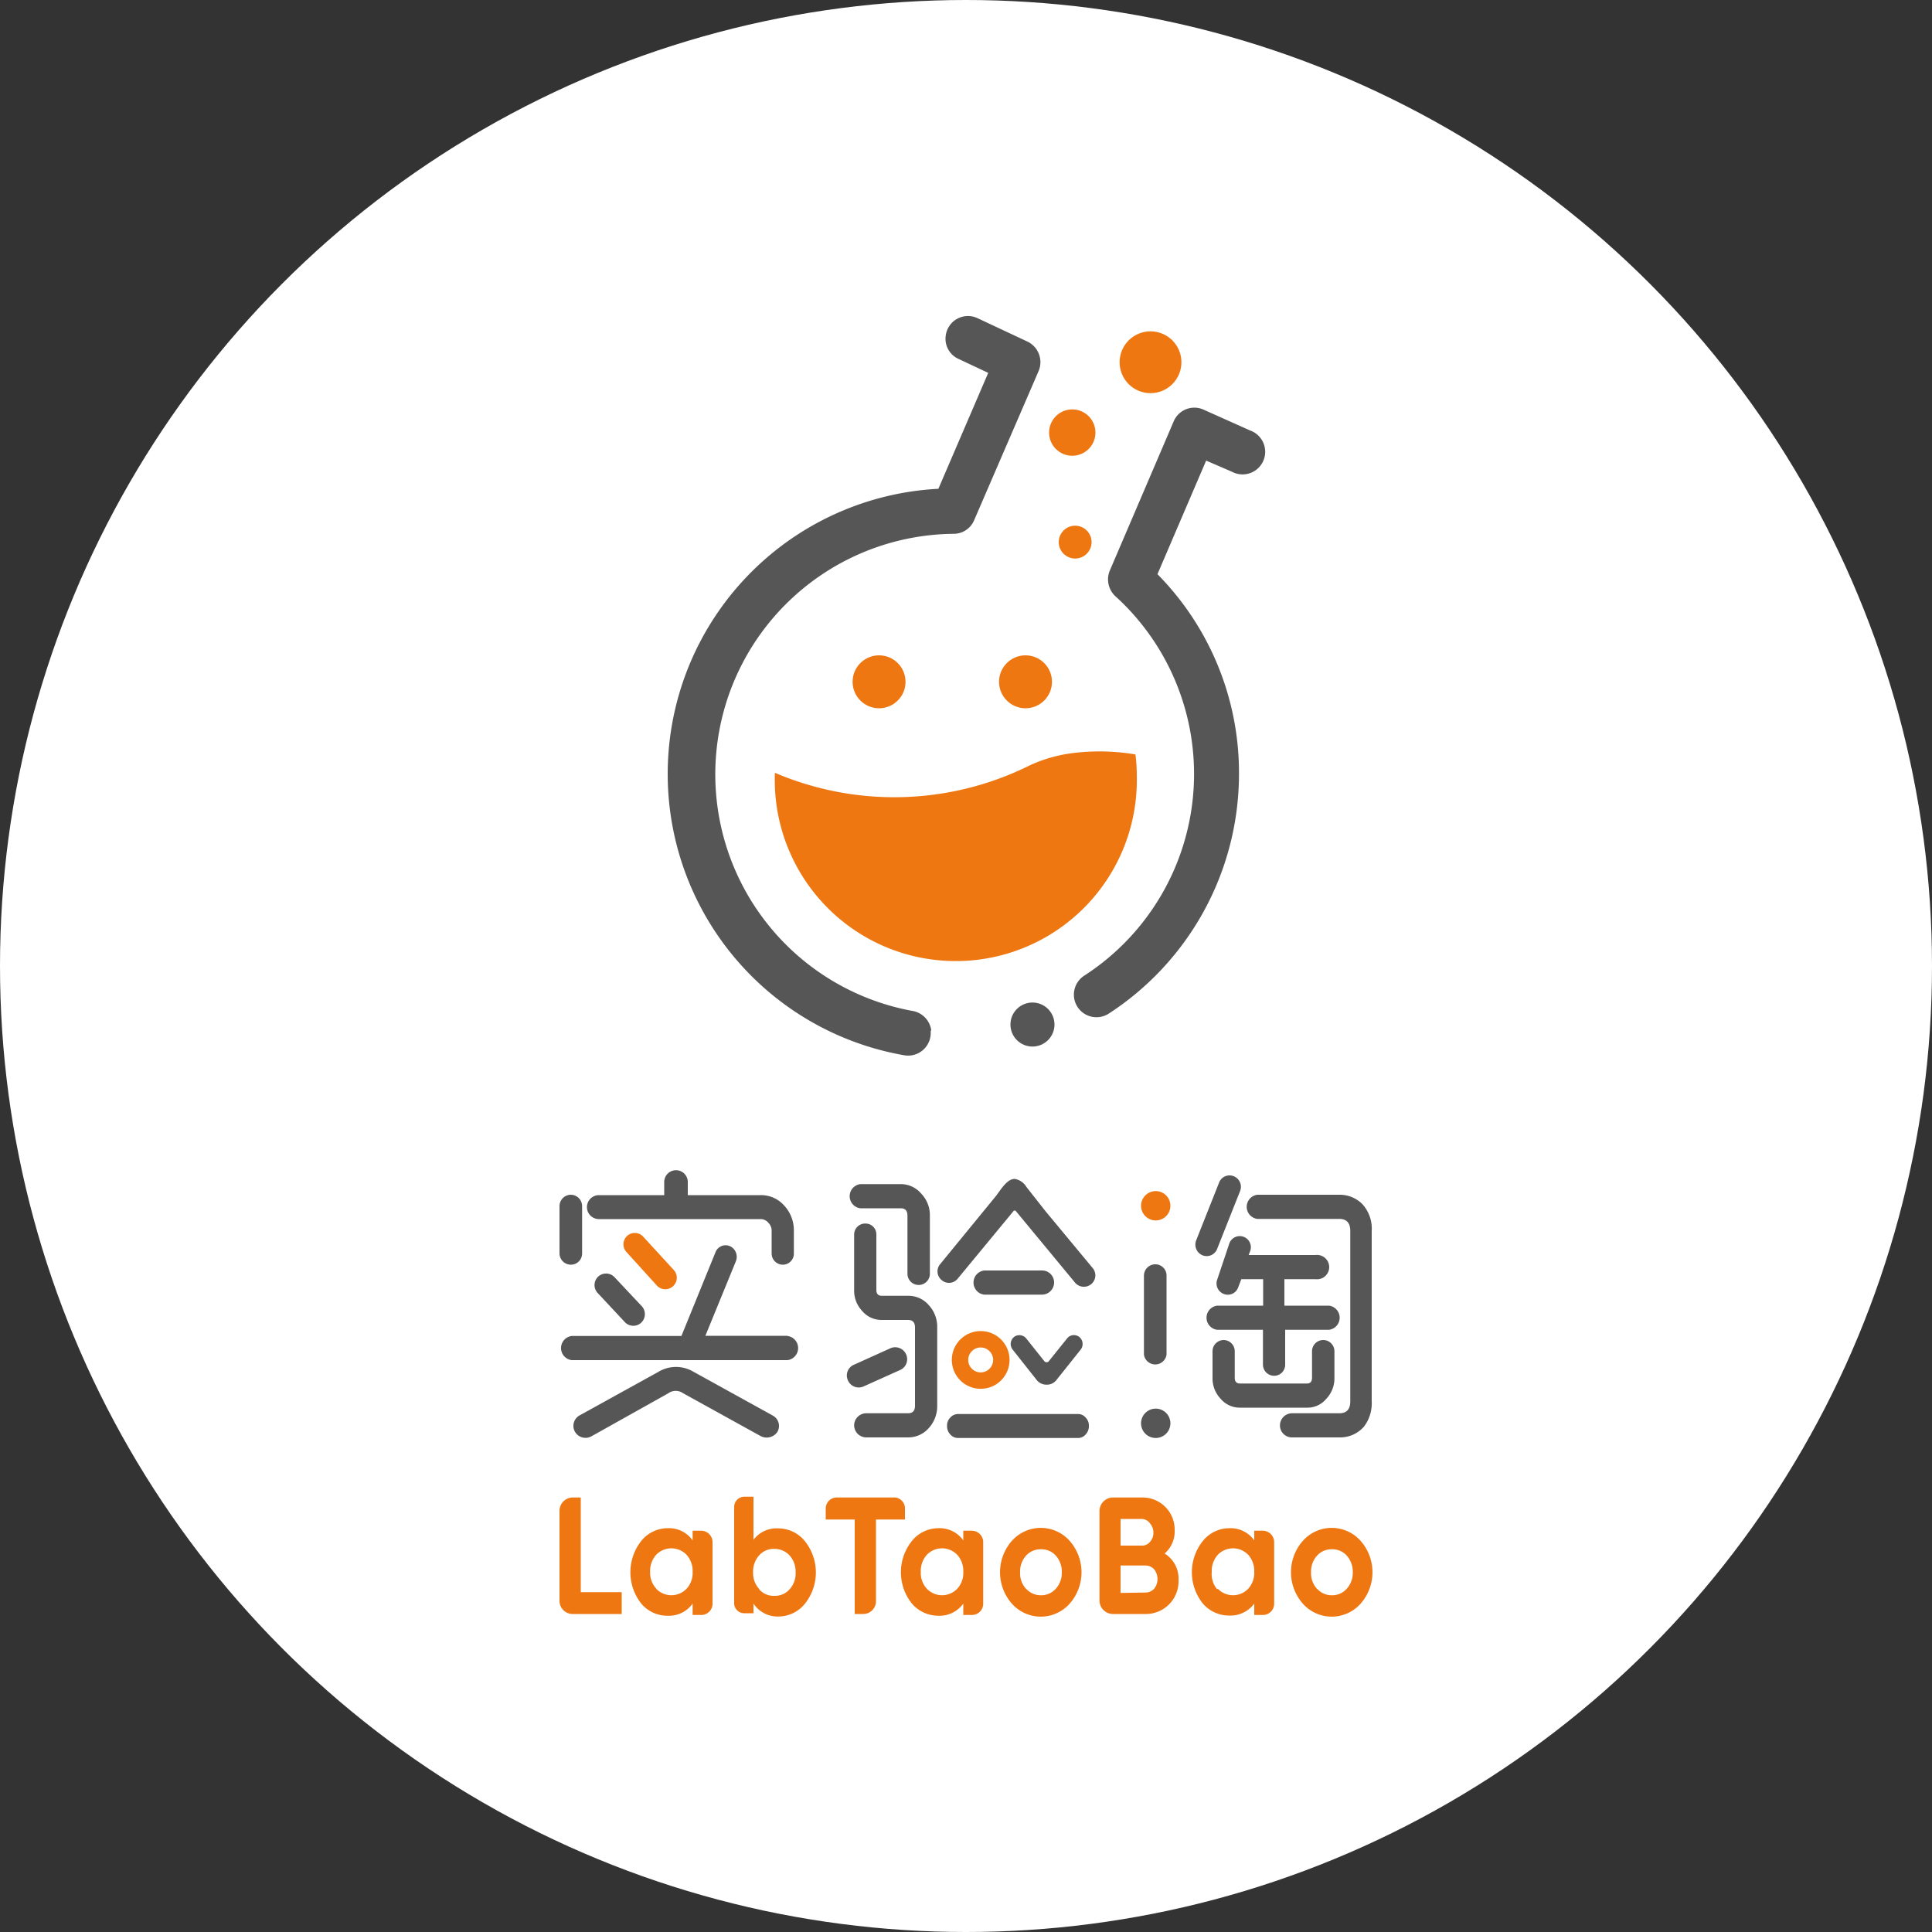 <svg xmlns="http://www.w3.org/2000/svg" viewBox="0 0 100 100"><rect x="0" y="0" width="100" height="100" fill="#333333" stroke="none"/><defs><style>.cls-1{fill:#fff;}.cls-2{fill:#565656;}.cls-3{fill:#e71;}.cls-4{fill:none;stroke:#e71;stroke-miterlimit:10;stroke-width:0.85px;}</style></defs><title>资源 1</title><g id="图层_2" data-name="图层 2"><g id="图层_1-2" data-name="图层 1"><circle class="cls-1" cx="50" cy="50" r="50"/><path class="cls-2" d="M55.76,52.1a1.17,1.17,0,0,0,1.62.37,14.8,14.8,0,0,0,6.75-12.41,14.63,14.63,0,0,0-4.22-10.34v0l2.52-5.88a0,0,0,0,1,0,0l1.34.58a1.17,1.17,0,1,0,.93-2.14L62.29,21.2a1.16,1.16,0,0,0-1.54.61l-3.31,7.73a1.19,1.19,0,0,0,.29,1.32,11.9,11.9,0,0,1,.87.87A12.43,12.43,0,0,1,56.12,50.5a1.17,1.17,0,0,0-.36,1.6Z"/><path class="cls-2" d="M48.17,53.37a1.17,1.17,0,0,1-1.37,1.25A14.78,14.78,0,0,1,48.57,25.3a0,0,0,0,0,0,0l2.58-6a0,0,0,0,0,0,0l-1.53-.72a1.14,1.14,0,0,1-.67-1.2,1.16,1.16,0,0,1,1.65-.91l2.58,1.21a1.18,1.18,0,0,1,.58,1.52l-3.34,7.73a1.15,1.15,0,0,1-1.07.7A12.45,12.45,0,0,0,47.2,52.32a1.18,1.18,0,0,1,1,1Z"/><circle class="cls-2" cx="53.44" cy="53.03" r="1.14"/><circle class="cls-3" cx="45.5" cy="35.29" r="1.37"/><circle class="cls-3" cx="53.08" cy="35.29" r="1.37"/><circle class="cls-3" cx="59.55" cy="18.75" r="1.6"/><circle class="cls-3" cx="55.5" cy="22.39" r="1.2"/><circle class="cls-3" cx="55.65" cy="28.06" r="0.85"/><path class="cls-3" d="M55.37,39a7.56,7.56,0,0,0-2.08.62A15.73,15.73,0,0,1,40.11,40a0,0,0,0,0,0,0,9.37,9.37,0,1,0,18.73.16,8.27,8.27,0,0,0-.07-1.11h0A11.15,11.15,0,0,0,55.37,39Z"/><path class="cls-2" d="M40.76,69.14H36.51l1.58-3.86a.61.61,0,0,0-.29-.77h0a.56.56,0,0,0-.76.29l-1.77,4.35H29.59a.63.63,0,0,0,0,1.25H40.76a.63.63,0,0,0,0-1.25Z"/><path class="cls-2" d="M40,73.27,35.89,71a1.76,1.76,0,0,0-1.8,0L30,73.26a.62.62,0,0,0-.26.81.63.63,0,0,0,.86.28l4-2.24a.65.65,0,0,1,.75,0l4,2.21a.67.67,0,0,0,.89-.21A.61.61,0,0,0,40,73.27Z"/><path class="cls-2" d="M33.22,67.61l-1.41-1.5a.6.6,0,0,0-.88,0h0a.6.6,0,0,0,0,.81l1.41,1.51a.6.6,0,0,0,.88,0A.61.61,0,0,0,33.22,67.61Z"/><path class="cls-3" d="M32.43,64h0a.59.59,0,0,0,0,.81L34,66.54a.59.59,0,0,0,.87,0h0a.59.59,0,0,0,0-.81l-1.56-1.7A.59.59,0,0,0,32.43,64Z"/><path class="cls-2" d="M46.92,70.15a.62.62,0,0,0-.82-.37l-1.88.85a.6.6,0,0,0-.35.77h0a.61.61,0,0,0,.81.37l1.89-.85A.61.61,0,0,0,46.92,70.15Z"/><path class="cls-2" d="M47.68,61.78a1.38,1.38,0,0,0-1.06-.49H44.53a.63.63,0,0,0,0,1.25h2.09c.24,0,.35.13.35.39v3a.58.58,0,0,0,1.16,0v-3A1.6,1.6,0,0,0,47.68,61.78Z"/><path class="cls-2" d="M48.07,67.55A1.38,1.38,0,0,0,47,67.07H45.64c-.18,0-.28-.1-.28-.3V63.9a.56.56,0,0,0-.57-.57.57.57,0,0,0-.58.57v2.87a1.53,1.53,0,0,0,.42,1.09,1.3,1.3,0,0,0,1,.46H47q.36,0,.36.39v4.05q0,.39-.36.39H44.84a.63.63,0,0,0-.63.63h0a.63.63,0,0,0,.63.62H47a1.41,1.41,0,0,0,1.07-.48,1.68,1.68,0,0,0,.44-1.16V68.71A1.64,1.64,0,0,0,48.07,67.55Z"/><path class="cls-2" d="M56.57,65.65l-2.44-2.94-1-1.27a.87.87,0,0,0-.61-.42c-.39,0-.71.54-.95.86l-2.93,3.58a.58.58,0,0,0,.09.79h0a.58.58,0,0,0,.86-.09l2.89-3.5h.08l3.06,3.7a.6.6,0,0,0,.87.1A.59.59,0,0,0,56.57,65.65Z"/><path class="cls-2" d="M55.79,73.19a.5.5,0,0,1,.4.18.58.58,0,0,1,.17.44.61.61,0,0,1-.17.44.5.5,0,0,1-.4.18h-6.2a.53.53,0,0,1-.4-.18.61.61,0,0,1-.17-.44.58.58,0,0,1,.17-.44.53.53,0,0,1,.4-.18Z"/><path class="cls-2" d="M50.94,65.76a.63.63,0,0,0,0,1.25h3a.63.63,0,0,0,.62-.63h0a.62.62,0,0,0-.62-.62Z"/><path class="cls-2" d="M59.81,65.44h0a.59.59,0,0,0-.6.59l0,4.08a.59.59,0,0,0,1.17,0l0-4.08A.58.58,0,0,0,59.81,65.44Z"/><path class="cls-2" d="M29.56,61.84h0a.59.59,0,0,0-.6.59v2.45a.59.59,0,0,0,.57.58.58.58,0,0,0,.6-.58V62.43A.59.59,0,0,0,29.56,61.84Z"/><path class="cls-2" d="M63.88,60.89a.58.58,0,0,0-.78.32l-1.19,3a.6.6,0,0,0,.3.75h0a.58.58,0,0,0,.79-.32l1.19-3A.59.59,0,0,0,63.88,60.89Z"/><path class="cls-2" d="M68.75,67.58H66.48V66.21h1.61a.63.63,0,1,0,0-1.25H64.63l.08-.21a.57.57,0,0,0-1.08-.39L63,66.24a.58.58,0,0,0,.33.73.57.57,0,0,0,.76-.34l.16-.42h1.13v1.37H63a.63.63,0,0,0,0,1.25h2.37v1.81a.58.58,0,0,0,.58.57h0a.57.57,0,0,0,.57-.57V68.83h2.27a.63.63,0,0,0,0-1.25Z"/><path class="cls-2" d="M68.48,69.36a.58.58,0,0,0-.57.58v1.37c0,.2-.09.3-.26.3H64.18q-.27,0-.27-.3V69.94a.58.58,0,0,0-.57-.58h0a.58.58,0,0,0-.58.58v1.37a1.53,1.53,0,0,0,.42,1.09,1.29,1.29,0,0,0,1,.46h3.47a1.26,1.26,0,0,0,1-.46,1.53,1.53,0,0,0,.42-1.09V69.94A.58.58,0,0,0,68.48,69.36Z"/><path class="cls-2" d="M70.53,62.34a1.65,1.65,0,0,0-1.21-.5H65.08a.63.63,0,0,0,0,1.25h4.24c.38,0,.57.21.57.62v8.82c0,.42-.19.62-.57.62H66.87a.63.63,0,0,0-.62.63h0a.62.62,0,0,0,.62.62h2.45a1.64,1.64,0,0,0,1.28-.56A2,2,0,0,0,71,72.53V63.71A1.89,1.89,0,0,0,70.53,62.34Z"/><circle class="cls-3" cx="59.82" cy="62.41" r="0.76"/><circle class="cls-2" cx="59.82" cy="73.67" r="0.76"/><path class="cls-2" d="M40.59,62.4a1.59,1.59,0,0,0-1.22-.54H35.6v-.68a.61.61,0,0,0-.61-.61h0a.61.61,0,0,0-.61.61v.68H31a.62.62,0,1,0,0,1.24h8.37a.51.51,0,0,1,.4.19.58.58,0,0,1,.17.44v1.16a.58.58,0,0,0,.58.57.57.57,0,0,0,.57-.57V63.73A1.88,1.88,0,0,0,40.59,62.4Z"/><path class="cls-2" d="M55.85,69.19a.45.45,0,0,0-.62.09l-.94,1.17a.15.15,0,0,1-.24,0l-.93-1.17a.46.46,0,0,0-.62-.09.47.47,0,0,0-.09.66l1.25,1.58a.64.64,0,0,0,.5.24h0a.62.62,0,0,0,.52-.24l1.26-1.58A.47.47,0,0,0,55.85,69.19Z"/><circle class="cls-4" cx="50.76" cy="70.39" r="1.07"/><path class="cls-3" d="M30.06,82.41h2.12v1.13H29.64a.68.68,0,0,1-.68-.68V78.19a.69.69,0,0,1,.68-.68h.42Z"/><path class="cls-3" d="M35.85,79.23h.44a.59.59,0,0,1,.59.59V83a.58.58,0,0,1-.59.59h-.44V83a1.49,1.49,0,0,1-1.29.63A1.76,1.76,0,0,1,33.19,83a2.62,2.62,0,0,1,0-3.24,1.76,1.76,0,0,1,1.37-.66,1.49,1.49,0,0,1,1.29.63Zm-1.89,3a1.09,1.09,0,0,0,1.58,0,1.2,1.2,0,0,0,.31-.87,1.25,1.25,0,0,0-.31-.88,1.09,1.09,0,0,0-1.58,0,1.25,1.25,0,0,0-.31.88A1.2,1.2,0,0,0,34,82.26Z"/><path class="cls-3" d="M49.86,79.23h.44a.59.59,0,0,1,.59.59V83a.58.58,0,0,1-.59.59h-.44V83a1.5,1.5,0,0,1-1.29.63A1.79,1.79,0,0,1,47.2,83a2.59,2.59,0,0,1,0-3.24,1.76,1.76,0,0,1,1.37-.66,1.5,1.5,0,0,1,1.29.63Zm-1.89,3a1.09,1.09,0,0,0,1.58,0,1.2,1.2,0,0,0,.31-.87,1.25,1.25,0,0,0-.31-.88,1.09,1.09,0,0,0-1.58,0,1.25,1.25,0,0,0-.31.88A1.2,1.2,0,0,0,48,82.26Z"/><path class="cls-3" d="M64.92,79.23h.44a.59.59,0,0,1,.59.59V83a.58.58,0,0,1-.59.59h-.44V83a1.52,1.52,0,0,1-1.29.62A1.78,1.78,0,0,1,62.26,83a2.59,2.59,0,0,1,0-3.24,1.76,1.76,0,0,1,1.37-.66,1.5,1.5,0,0,1,1.29.63Zm-1.89,3a1.09,1.09,0,0,0,1.58,0,1.22,1.22,0,0,0,.31-.87,1.25,1.25,0,0,0-.31-.88,1.09,1.09,0,0,0-1.58,0,1.25,1.25,0,0,0-.31.88A1.22,1.22,0,0,0,63,82.26Z"/><path class="cls-3" d="M40.29,79.11a1.76,1.76,0,0,1,1.37.66,2.59,2.59,0,0,1,0,3.24,1.76,1.76,0,0,1-1.37.66A1.49,1.49,0,0,1,39,83v.5h-.5A.52.52,0,0,1,38,83V78a.53.53,0,0,1,.53-.53H39v2.23A1.49,1.49,0,0,1,40.29,79.11Zm-1,3.15a1,1,0,0,0,.79.34,1,1,0,0,0,.79-.34,1.2,1.2,0,0,0,.31-.87,1.25,1.25,0,0,0-.31-.88,1.07,1.07,0,0,0-.79-.34,1,1,0,0,0-.79.34,1.25,1.25,0,0,0-.31.88A1.2,1.2,0,0,0,39.31,82.26Z"/><path class="cls-3" d="M46.84,78.08v.57h-1.5v4.23a.66.66,0,0,1-.66.66h-.44V78.65h-1.5v-.57a.57.57,0,0,1,.58-.57h3A.56.56,0,0,1,46.84,78.08Z"/><path class="cls-3" d="M55.37,83a2,2,0,0,1-3,0,2.46,2.46,0,0,1,0-3.24,2,2,0,0,1,3,0,2.46,2.46,0,0,1,0,3.24Zm-2.26-.77a1,1,0,0,0,.76.34,1,1,0,0,0,.78-.34,1.23,1.23,0,0,0,.31-.85,1.26,1.26,0,0,0-.31-.86,1,1,0,0,0-.78-.33,1,1,0,0,0-.76.33,1.21,1.21,0,0,0-.31.86A1.19,1.19,0,0,0,53.11,82.24Z"/><path class="cls-3" d="M60.28,80.41A1.52,1.52,0,0,1,61,81.79a1.69,1.69,0,0,1-1.73,1.75H57.61a.7.7,0,0,1-.7-.69V78.21a.7.7,0,0,1,.7-.7h1.5a1.66,1.66,0,0,1,1.69,1.7A1.5,1.5,0,0,1,60.28,80.41Zm-1.17-1.79H58V80h1.1a.52.52,0,0,0,.42-.19.68.68,0,0,0,.18-.48.71.71,0,0,0-.17-.47A.54.54,0,0,0,59.11,78.62Zm.17,3.81a.61.61,0,0,0,.46-.2.81.81,0,0,0,0-1,.61.61,0,0,0-.46-.2H58v1.42Z"/><path class="cls-3" d="M70.43,83a2,2,0,0,1-3,0,2.46,2.46,0,0,1,0-3.24,2,2,0,0,1,3,0,2.46,2.46,0,0,1,0,3.24Zm-2.26-.77a1,1,0,0,0,.76.34,1,1,0,0,0,.78-.34,1.23,1.23,0,0,0,.31-.85,1.26,1.26,0,0,0-.31-.86,1,1,0,0,0-.78-.33,1,1,0,0,0-.76.33,1.21,1.21,0,0,0-.31.86A1.19,1.19,0,0,0,68.17,82.24Z"/></g></g></svg>